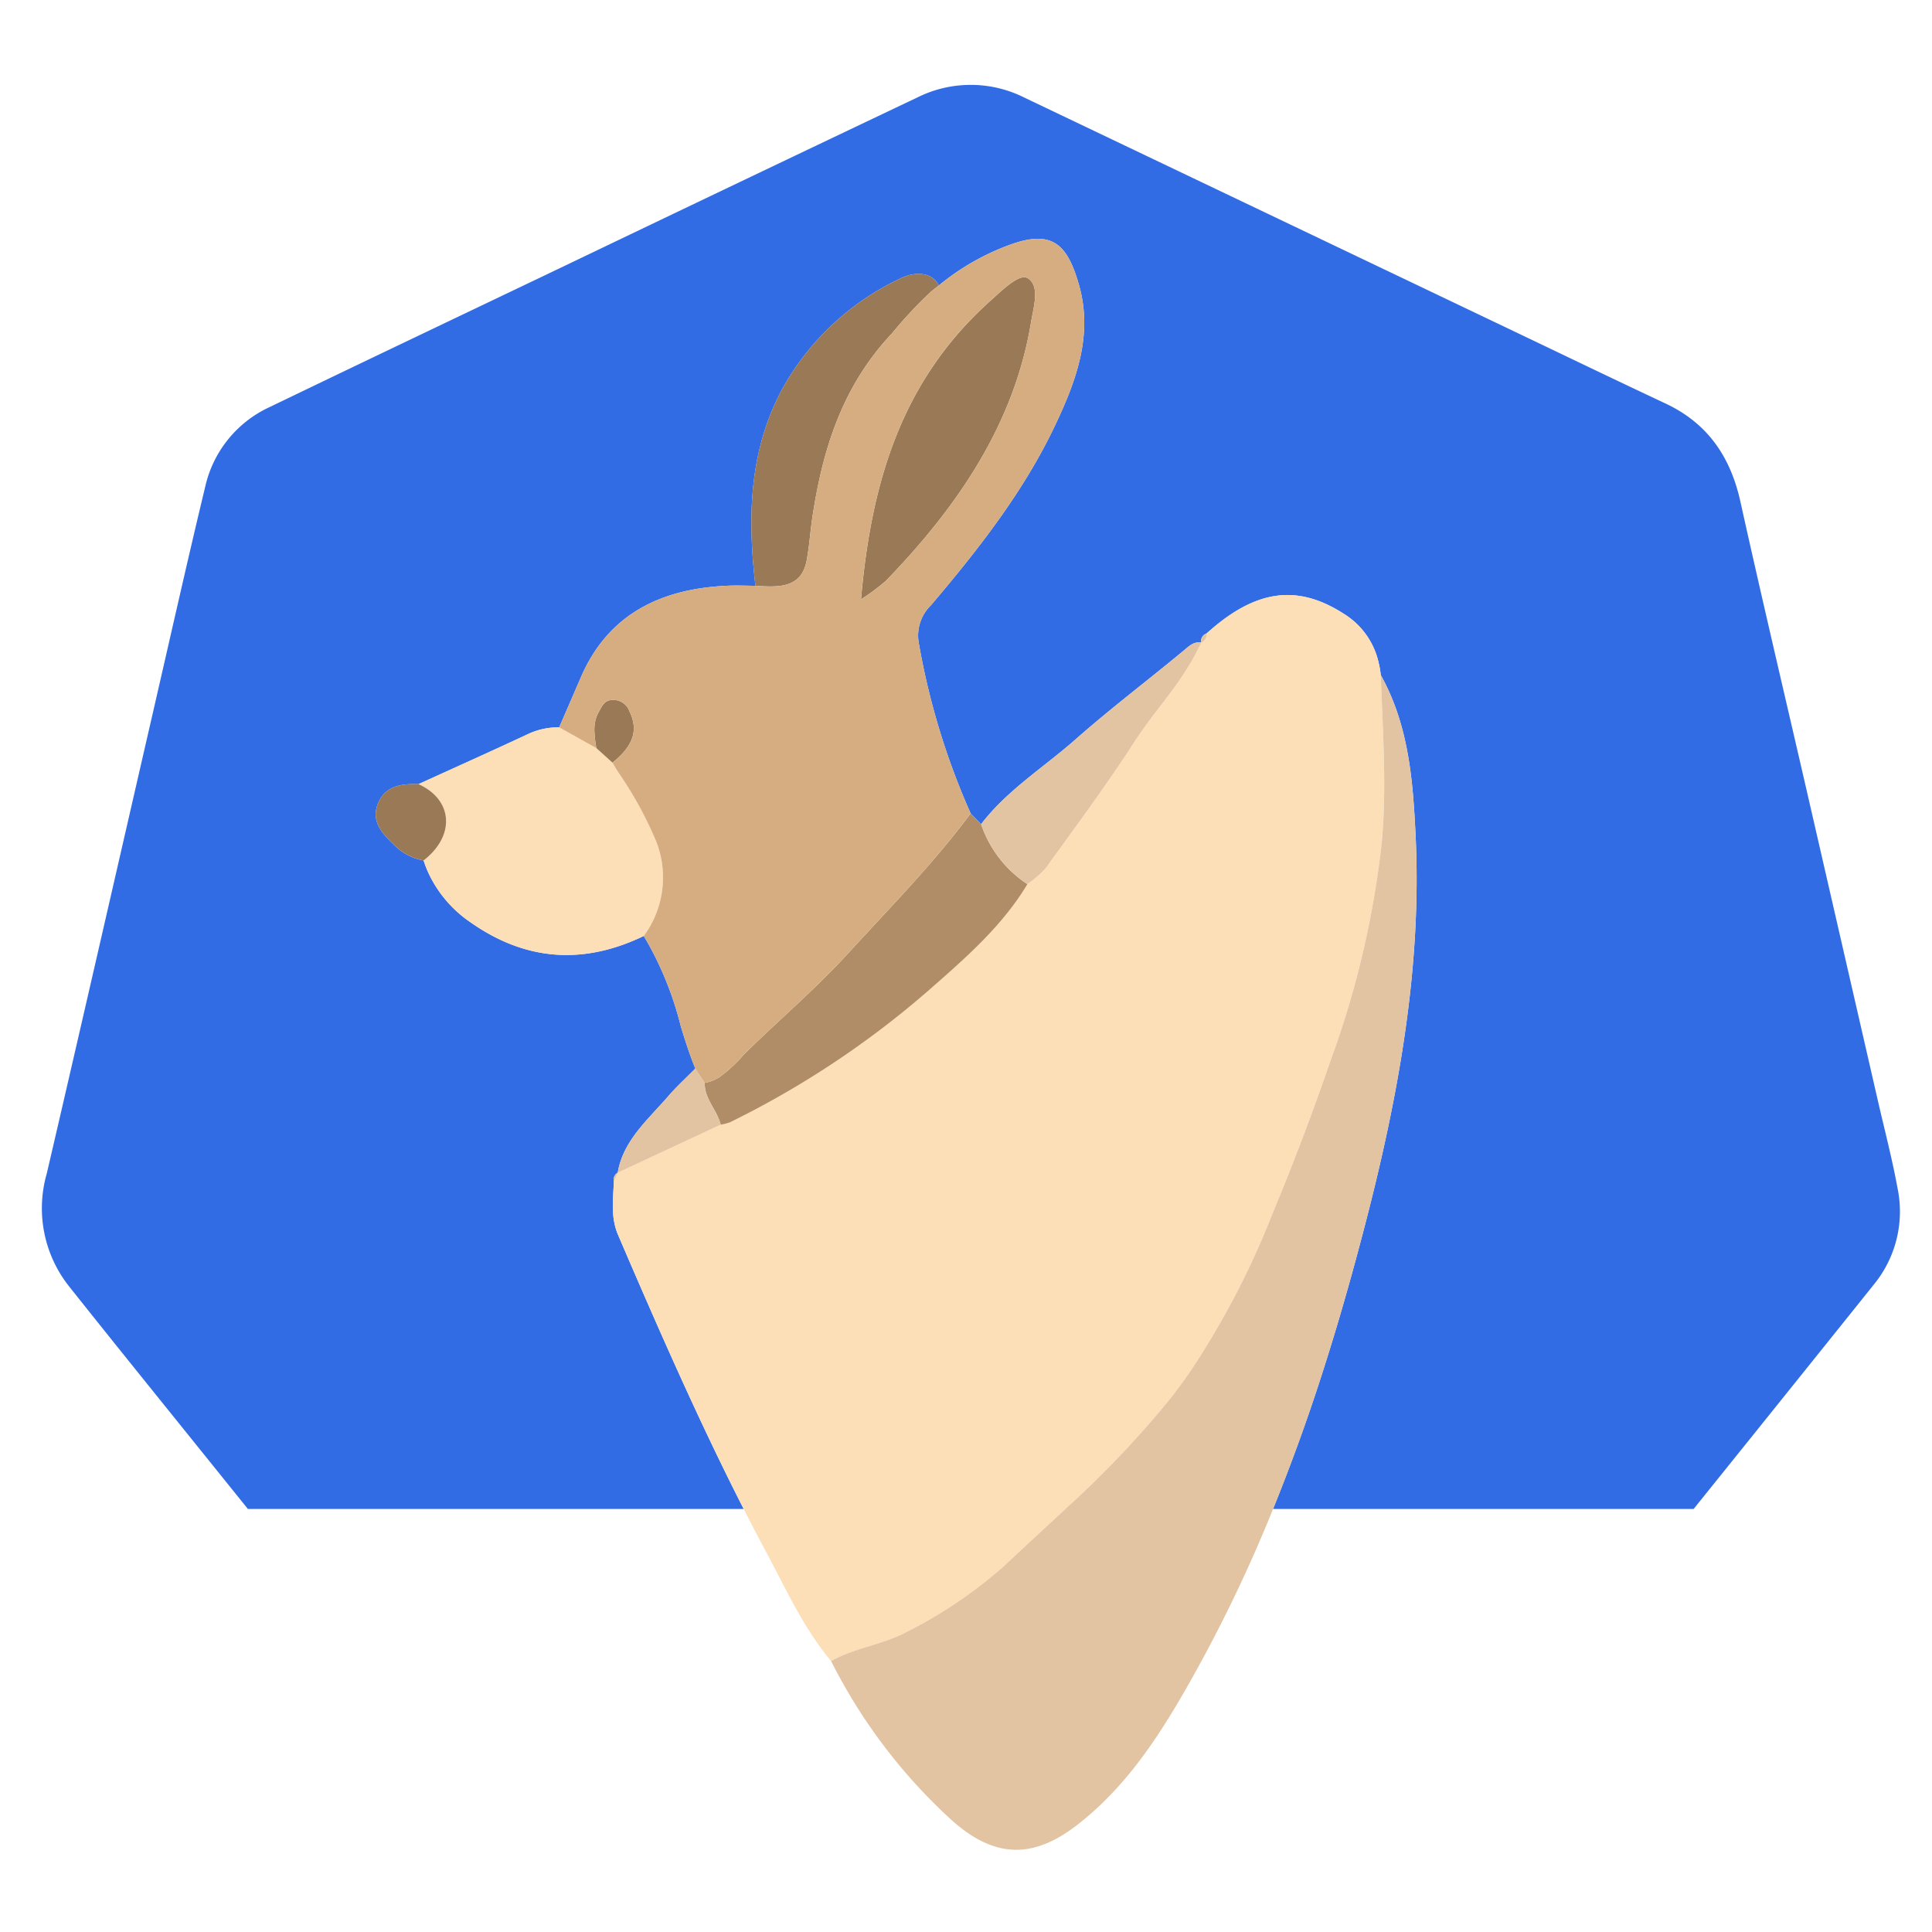 <svg id="Layer_1" data-name="Layer 1" xmlns="http://www.w3.org/2000/svg" viewBox="0 0 180 180"><defs><style>.cls-1{fill:#326ce4;}.cls-2{fill:#fcdeb7;}.cls-3{fill:#e2c4a3;}.cls-4{fill:#b08c67;}.cls-5{fill:#9a7957;}.cls-6{fill:#d6ad80;}</style></defs><path class="cls-1" d="M176.799,110.749c-.503-2.756-1.216-5.474-1.843-8.208q-3.262-14.224-6.53-28.446c-2.096-9.118-4.252-18.224-6.276-27.358-.927-4.184-3.052-7.302-6.982-9.146-4.747-2.228-9.47-4.507-14.202-6.766Q118.215,19.963,95.463,9.105a11.141,11.141,0,0,0-9.984-.031q-16.528,7.856-33.027,15.77c-9.106,4.352-18.22,8.686-27.31,13.072a10.773,10.773,0,0,0-6.023,7.432c-1.645,6.838-3.184,13.702-4.761,20.557C11.028,80.383,7.726,94.866,4.358,109.334a11.712,11.712,0,0,0,2.074,10.51c4.652,5.854,9.358,11.665,14.045,17.491q1.308,1.626,2.617,3.251H69.286c-2.169-4.255-4.204-8.563-6.165-12.901-1.895-4.19-3.725-8.406-5.536-12.63-.711-1.659-.459-3.306-.392-4.976a.741.741,0,0,1,.361-.826c.494-2.981,2.816-4.936,4.708-7.125.781-.903,1.678-1.72,2.522-2.576q.347.53.694,1.06L64.784,99.553c-.526-1.278-.943-2.592-1.348-3.91a31.132,31.132,0,0,0-3.456-8.442q-8.491,4.09-16.12-1.257a11.373,11.373,0,0,1-3.86-4.438,10.235,10.235,0,0,1-.532-1.338,5.127,5.127,0,0,1-2.816-1.512c-1.147-1.091-2.122-2.24-1.4-3.881.689-1.565,2.155-1.77,3.738-1.717,3.457-1.575,6.924-3.13,10.362-4.738a6.715,6.715,0,0,1,2.748-.555q1.014-2.34,2.028-4.68c2.505-5.795,7.38-8.296,13.881-8.522.79-.027,1.582.01,2.374.017-.731-6.284-.637-12.477,2.482-18.31A24.444,24.444,0,0,1,83.893,25.942c1.403-.703,3.002-.566,3.568.66a22.578,22.578,0,0,1,6.864-3.88c3.785-1.304,5.142.129,6.195,3.803,1.347,4.702-.264,9.001-2.269,13.206-2.907,6.096-7.097,11.453-11.516,16.658a3.936,3.936,0,0,0-1.128,3.557,67.403,67.403,0,0,0,4.825,15.838q.488.503.977,1.006c2.392-3.151,5.849-5.299,8.808-7.912,3.253-2.872,6.747-5.51,10.097-8.291.491-.407.885-.817,1.597-.727a.754.754,0,0,1,.507-.845c4.52-4.083,8.421-4.642,12.79-1.823a7.178,7.178,0,0,1,3.231,4.524,8.973,8.973,0,0,1,.203,1.158l.003.023c2.609,4.688,2.995,9.831,3.242,14.922.598,12.326-1.616,24.383-4.713,36.308-1.183,4.556-2.467,9.081-3.9,13.557q-2.09,6.531-4.666,12.901h39.184q8.405-10.445,16.789-20.906A10.731,10.731,0,0,0,176.799,110.749Z"/><path class="cls-1" d="M111.584,60.546c.11-.221.227-.439.326-.666v-0C111.811,60.108,111.694,60.325,111.584,60.546Z"/><path class="cls-1" d="M55.38,68.121a11.999,11.999,0,0,0,.182,1.577l.001 0A11.993,11.993,0,0,1,55.38,68.121Z"/><path class="cls-2" d="M93.527,145.917c1.899-1.788,3.829-3.549,5.733-5.331a93.951,93.951,0,0,0,9.821-10.337c.66-.839,1.276-1.697,1.873-2.564a77.455,77.455,0,0,0,7.577-14.554q2.914-7.05,5.408-14.247a86.473,86.473,0,0,0,4.804-20.461c.468-5.214.074-10.352-.098-15.525l-.003-.023a8.973,8.973,0,0,0-.203-1.158,7.178,7.178,0,0,0-3.231-4.524c-4.369-2.818-8.27-2.259-12.79,1.823a.855.855,0,0,1-.507.867l0-.003c-.099.227-.216.445-.326.666-.166.335-.34.666-.526.989a30.992,30.992,0,0,1-2.056,3.066c-1.119,1.497-2.304,2.956-3.311,4.519-2.587,4.014-5.458,7.872-8.26,11.765a9.913,9.913,0,0,1-1.709,1.488c-2.325,3.894-5.786,6.908-9.213,9.909a85.253,85.253,0,0,1-18.301,12.182c-.056.028-.11.058-.166.085a4.549,4.549,0,0,1-.898.234q-1.309.611-2.619,1.222-3.48,1.624-6.96,3.247-.186.413-.372.825c-.067,1.67-.319,3.316.392,4.976,1.81,4.224,3.641,8.44,5.536,12.63,1.962,4.338,3.997,8.646,6.165,12.901q1.034,2.028,2.109,4.04c1.852,3.455,3.456,7.043,6.034,10.132,2.223-1.262,4.867-1.524,7.151-2.773A42.327,42.327,0,0,0,93.527,145.917Z"/><path class="cls-3" d="M127.174,114.128c3.096-11.926,5.311-23.983,4.713-36.308-.247-5.092-.632-10.235-3.242-14.922.173,5.173.566,10.311.098,15.525A86.473,86.473,0,0,1,123.939,98.883q-2.478,7.191-5.408,14.247a77.455,77.455,0,0,1-7.577,14.554c-.597.867-1.213,1.726-1.873,2.564A93.951,93.951,0,0,1,99.26,140.586c-1.904,1.782-3.834,3.542-5.733,5.331a42.327,42.327,0,0,1-8.946,6.068c-2.284,1.249-4.929,1.511-7.151,2.773a51.184,51.184,0,0,0,11.263,14.848c3.953,3.526,7.561,3.632,11.73.37,4.334-3.391,7.244-7.747,9.872-12.281a136.538,136.538,0,0,0,8.313-17.108q2.589-6.366,4.666-12.901C124.707,123.209,125.991,118.684,127.174,114.128Z"/><path class="cls-2" d="M61.154,78.431a35.463,35.463,0,0,0-3.537-6.461q-.28-.453-.551-.911-.751-.681-1.504-1.361l-.001-0Q53.83,68.73,52.099,67.763a6.715,6.715,0,0,0-2.748.555c-3.438,1.608-6.906,3.163-10.362,4.738,3.225,1.455,3.45,4.805.478,7.111a10.235,10.235,0,0,0,.532,1.338,11.373,11.373,0,0,0,3.86,4.438q7.625,5.358,16.12,1.257A9.203,9.203,0,0,0,61.154,78.431Z"/><path class="cls-4" d="M69.28,98.272a13.153,13.153,0,0,1-2.278,2.102,3.814,3.814,0,0,1-1.343.514c-.049,1.476,1.156,2.543,1.485,3.896l0.0 0a4.549,4.549,0,0,0,.898-.234c.056-.028.11-.057.166-.085A85.253,85.253,0,0,0,86.508,92.283c3.426-3.001,6.887-6.015,9.213-9.909a10.785,10.785,0,0,1-4.312-5.583q-.489-.502-.977-1.006c-3.445,4.649-7.547,8.803-11.471,13.096C75.93,92.196,72.47,95.111,69.28,98.272Z"/><path class="cls-5" d="M75.158,52.206c.254-1.364.336-2.754.547-4.126.955-6.233,2.763-12.103,7.406-17.026a39.397,39.397,0,0,1,3.651-3.898c.238-.195.468-.374.699-.555-.566-1.226-2.165-1.363-3.568-.66A24.444,24.444,0,0,0,72.863,36.267C69.744,42.1,69.65,48.293,70.381,54.578,72.516,54.717,74.668,54.836,75.158,52.206Z"/><path class="cls-3" d="M95.721,82.373a9.913,9.913,0,0,0,1.709-1.488c2.802-3.893,5.673-7.751,8.26-11.765,1.007-1.563,2.192-3.022,3.311-4.519a30.992,30.992,0,0,0,2.056-3.066c.186-.323.36-.654.526-.989.11-.222.227-.439.326-.666v0l-0.0.003a.855.855,0,0,0,.507-.867.754.754,0,0,0-.507.845c-.711-.09-1.106.319-1.597.727-3.35,2.781-6.844,5.419-10.097,8.291-2.959,2.612-6.416,4.761-8.808,7.912A10.785,10.785,0,0,0,95.721,82.373Z"/><path class="cls-3" d="M64.525,106.006q1.309-.611,2.619-1.222l-0-0c-.329-1.352-1.533-2.42-1.485-3.896l-.181-.276q-.347-.53-.694-1.06c-.844.856-1.741,1.673-2.522,2.576-1.892,2.188-4.214,4.144-4.708,7.125a.741.741,0,0,0-.361.826q.185-.412.372-.825Q61.045,107.63,64.525,106.006Z"/><path class="cls-5" d="M38.989,73.055c-1.583-.053-3.049.153-3.738,1.717-.722,1.641.253,2.79,1.4,3.881a5.127,5.127,0,0,0,2.816,1.512C42.439,77.86,42.213,74.51,38.989,73.055Z"/><path class="cls-5" d="M57.066,71.058c1.575-1.285,2.575-2.733,1.593-4.752a1.605,1.605,0,0,0-1.578-1.098c-.794.022-.998.598-1.289,1.112a3.087,3.087,0,0,0-.196.413,3.253,3.253,0,0,0-.197.837,4.333,4.333,0,0,0-.021.528l.001.022a11.993,11.993,0,0,0,.183,1.577Q56.315,70.378,57.066,71.058Z"/><path class="cls-5" d="M96.062,30.004c.23-1.401.86-3.356-.317-4.088-.771-.48-2.412,1.161-3.476,2.113C83.903,35.517,81.166,45.071,80.218,55.843a21.014,21.014,0,0,0,2.293-1.703C89.265,47.171,94.508,39.46,96.062,30.004Z"/><path class="cls-6" d="M67.002,100.375a13.153,13.153,0,0,0,2.278-2.102c3.19-3.161,6.65-6.077,9.681-9.392,3.924-4.293,8.026-8.447,11.471-13.096a67.403,67.403,0,0,1-4.825-15.838A3.936,3.936,0,0,1,86.735,56.39c4.419-5.206,8.609-10.562,11.516-16.658,2.005-4.206,3.616-8.504,2.269-13.206-1.053-3.674-2.41-5.107-6.195-3.803a22.578,22.578,0,0,0-6.864,3.88c-.231.181-.461.36-.699.555a39.397,39.397,0,0,0-3.651,3.898c-4.643,4.922-6.451,10.792-7.406,17.026-.21,1.372-.293,2.762-.547,4.126-.49,2.63-2.642,2.511-4.777,2.371-.791-.007-1.584-.044-2.374-.017-6.501.226-11.375,2.727-13.881,8.522q-1.012,2.341-2.028,4.68,1.731.968,3.463,1.935a11.999,11.999,0,0,1-.182-1.577l-.001-.022a4.333,4.333,0,0,1,.021-.528,3.253,3.253,0,0,1,.197-.837,3.087,3.087,0,0,1,.196-.413c.291-.513.496-1.09,1.289-1.112a1.605,1.605,0,0,1,1.578,1.098c.982,2.019-.019,3.467-1.593,4.752q.27.459.551.911a35.463,35.463,0,0,1,3.537,6.461,9.203,9.203,0,0,1-1.174,8.77,31.132,31.132,0,0,1,3.456,8.442c.405,1.318.822,2.632,1.348,3.91l.694,1.06.181.276A3.814,3.814,0,0,0,67.002,100.375ZM92.268,28.029c1.064-.952,2.705-2.593,3.476-2.113,1.177.733.547,2.687.317,4.088-1.554,9.456-6.797,17.167-13.551,24.136a21.014,21.014,0,0,1-2.293,1.703C81.166,45.071,83.903,35.517,92.268,28.029Z"/></svg>